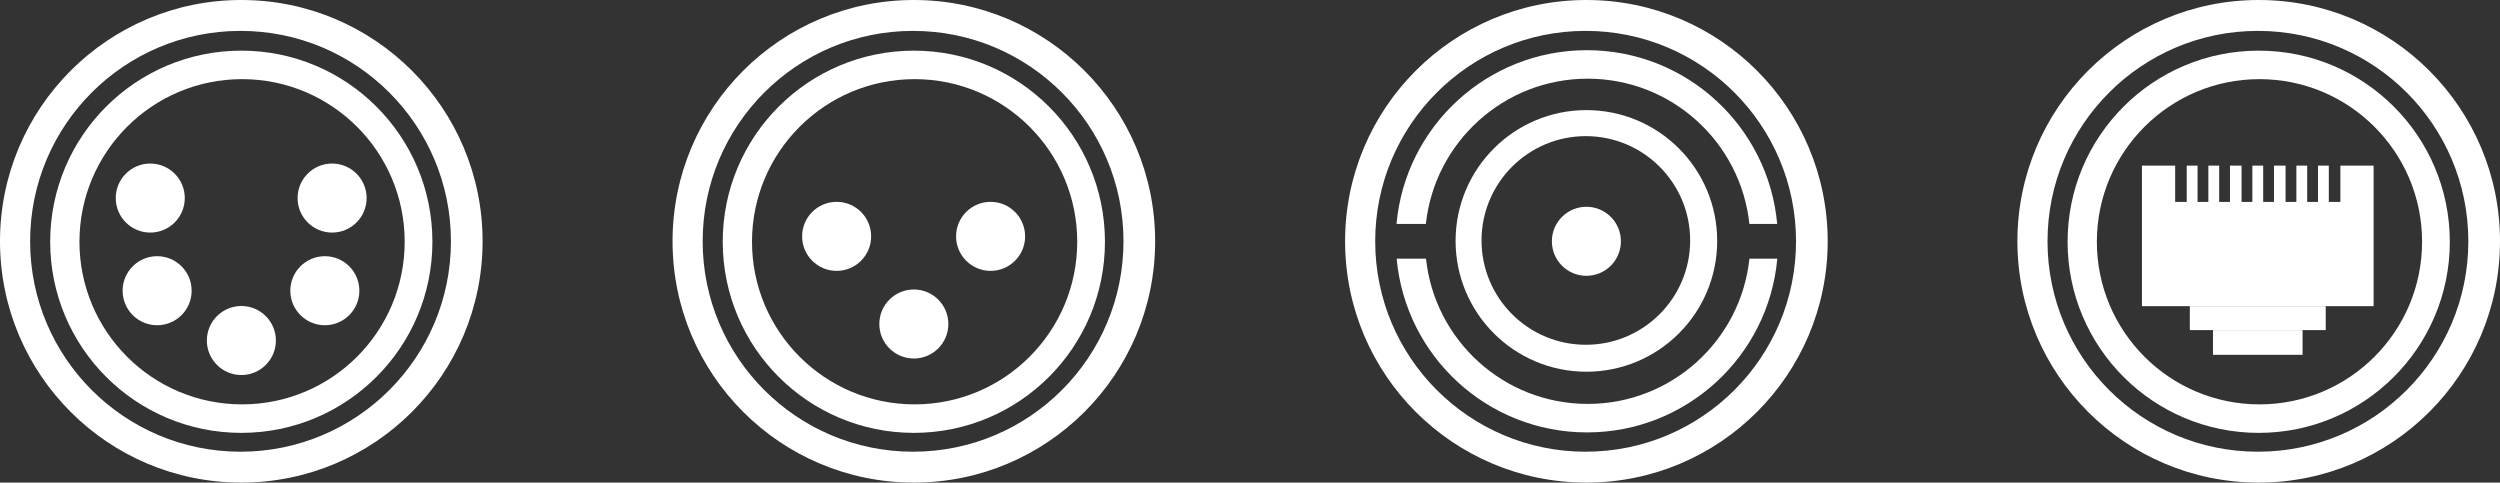 <?xml version="1.0" encoding="utf-8"?>
<!-- Generator: Adobe Illustrator 21.1.0, SVG Export Plug-In . SVG Version: 6.00 Build 0)  -->
<svg version="1.1" xmlns="http://www.w3.org/2000/svg" xmlns:xlink="http://www.w3.org/1999/xlink" x="0px" y="0px"
	 viewBox="0 0 3237.7 625" style="enable-background:new 0 0 3237.7 625;" xml:space="preserve">
<rect x="0" y="0" width="3237.7" height="625" fill="#333333" stroke="none"/>
<style type="text/css">
	.st0{fill:#FFFFFF;}
	.st1{fill:#FF0000;}
</style>
<g id="Calque_2">
</g>
<g id="Calque_1">
	<title>Logo Produkson</title>
	<g id="RONDS">
		<g id="ROND_1">
			<circle class="st0" cx="420.7" cy="376.5" r="44.7"/>
			<circle class="st0" cx="203.5" cy="376.5" r="44.7"/>
			<circle class="st0" cx="312.6" cy="441" r="44.7"/>
			<circle class="st0" cx="194.6" cy="256.5" r="44.7"/>
			<circle class="st0" cx="430.1" cy="256.5" r="44.7"/>
			<path class="st0" d="M312.5,65.6C175.8,65.6,65,176.4,65,313.1s110.8,247.5,247.5,247.5S560,449.8,560,313.1
				S449.2,65.6,312.5,65.6z M313.5,523.7c-116.3,0-210.6-94.3-210.6-210.6s94.3-210.6,210.6-210.6s210.6,94.3,210.6,210.6
				S429.8,523.7,313.5,523.7z"/>
			<path class="st0" d="M312.5,0C139.9,0,0,139.9,0,312.5S139.9,625,312.5,625S625,485.1,625,312.5S485.1,0,312.5,0z M311.5,585
				C161,585,39,463,39,312.5S161,40,311.5,40S584,162,584,312.5S462,585,311.5,585z"/>
		</g>
		<g id="ROND2">
			<circle class="st0" cx="1183.5" cy="419.6" r="44.7"/>
			<circle class="st0" cx="1083.5" cy="306.1" r="44.7"/>
			<circle class="st0" cx="1282.9" cy="306.1" r="44.7"/>
			<path class="st0" d="M1183.5,65.6C1046.8,65.6,936,176.4,936,313.1s110.8,247.5,247.5,247.5S1431,449.8,1431,313.1
				S1320.2,65.6,1183.5,65.6z M1184.5,523.7c-116.3,0-210.6-94.3-210.6-210.6s94.3-210.6,210.6-210.6s210.6,94.3,210.6,210.6
				S1300.8,523.7,1184.5,523.7z"/>
			<path class="st0" d="M1183.5,0C1010.9,0,871,139.9,871,312.5S1010.9,625,1183.5,625S1496,485.1,1496,312.5S1356.1,0,1183.5,0z
				 M1182.5,585C1032,585,910,463,910,312.5S1032,40,1182.5,40S1455,162,1455,312.5S1333,585,1182.5,585z"/>
		</g>
		<g id="ROND3">
			<circle class="st0" cx="2054.5" cy="312.5" r="44.7"/>
			<path class="st0" d="M2054.5,0C1881.9,0,1742,139.9,1742,312.5S1881.9,625,2054.5,625S2367,485.1,2367,312.5S2227.1,0,2054.5,0z
				 M2053.5,585C1903,585,1781,463,1781,312.5S1903,40,2053.5,40S2326,162,2326,312.5S2204,585,2053.5,585z"/>
			<path class="st0" d="M2056.2,101.9c108.7,0,198.2,82.4,209.4,188.1h36c-11.4-126.2-117.4-225-246.5-225s-235.1,98.8-246.5,225h38
				C1858,184.3,1947.5,101.9,2056.2,101.9z M2265.7,335l-0.1,0.5c-11.4,105.5-100.8,187.6-209.4,187.6
				c-108.7,0-198.2-82.4-209.4-188.1h-38c11.4,126.2,117.4,225,246.5,225c128.9,0,234.8-98.6,246.4-224.5c0-0.2,0-0.3,0.1-0.5
				H2265.7z"/>
			<path class="st0" d="M2054.5,142.6c-93.5,0-169.4,75.8-169.4,169.4c0,93.5,75.8,169.4,169.4,169.4s169.4-75.8,169.4-169.4
				S2148,142.6,2054.5,142.6L2054.5,142.6z M2053.8,446.5c-74.6,0-135.1-60.5-135.1-135.1c0-74.6,60.5-135.1,135.1-135.1
				c74.6,0,135.1,60.5,135.1,135.1C2188.9,386,2128.4,446.5,2053.8,446.5C2053.8,446.5,2053.8,446.5,2053.8,446.5L2053.8,446.5z"/>
		</g>
		<g id="ROND4">
			<path class="st0" d="M2925.2,65.6c-136.7,0-247.5,110.8-247.5,247.5s110.8,247.5,247.5,247.5s247.5-110.8,247.5-247.5
				S3061.9,65.6,2925.2,65.6z M2926.2,523.7c-116.3,0-210.6-94.3-210.6-210.6s94.3-210.6,210.6-210.6s210.6,94.3,210.6,210.6
				S3042.5,523.7,2926.2,523.7z"/>
			<path class="st0" d="M2925.2,0c-172.6,0-312.5,139.9-312.5,312.5S2752.6,625,2925.2,625s312.5-139.9,312.5-312.5
				S3097.8,0,2925.2,0z M2924.2,585c-150.5,0-272.5-122-272.5-272.5S2773.7,40,2924.2,40s272.5,122,272.5,272.5
				S3074.7,585,2924.2,585z"/>
			<polygon class="st0" points="3074,214.5 3074,396.5 2774,396.5 2774,214.5 2817,214.5 2817,261.5 2832,261.5 2832,214.5 
				2846,214.5 2846,261.5 2860,261.5 2860,214.5 2874,214.5 2874,261.5 2888,261.5 2888,214.5 2903,214.5 2903,261.5 2917,261.5 
				2917,214.5 2931,214.5 2931,261.5 2945,261.5 2945,214.5 2960,214.5 2960,261.5 2974,261.5 2974,214.5 2988,214.5 2988,261.5 
				3002,261.5 3002,214.5 3016,214.5 3016,261.5 3031,261.5 3031,214.5 			"/>
			<rect x="2836" y="396.5" class="st0" width="176" height="31"/>
			<rect x="2866" y="427.5" class="st0" width="116" height="32"/>
			<polygon class="st1" points="2974,214.5 2974,214.5 2960,214.5 2960,261.5 2960,261.5 2960,214.5 			"/>
			<polygon class="st1" points="2860,214.5 2860,214.5 2846,214.5 2846,261.5 2846,261.5 2846,214.5 			"/>
			<polygon class="st1" points="2917,214.5 2917,214.5 2903,214.5 2903,261.5 2903,261.5 2903,214.5 			"/>
		</g>
	</g>
</g>
</svg>
